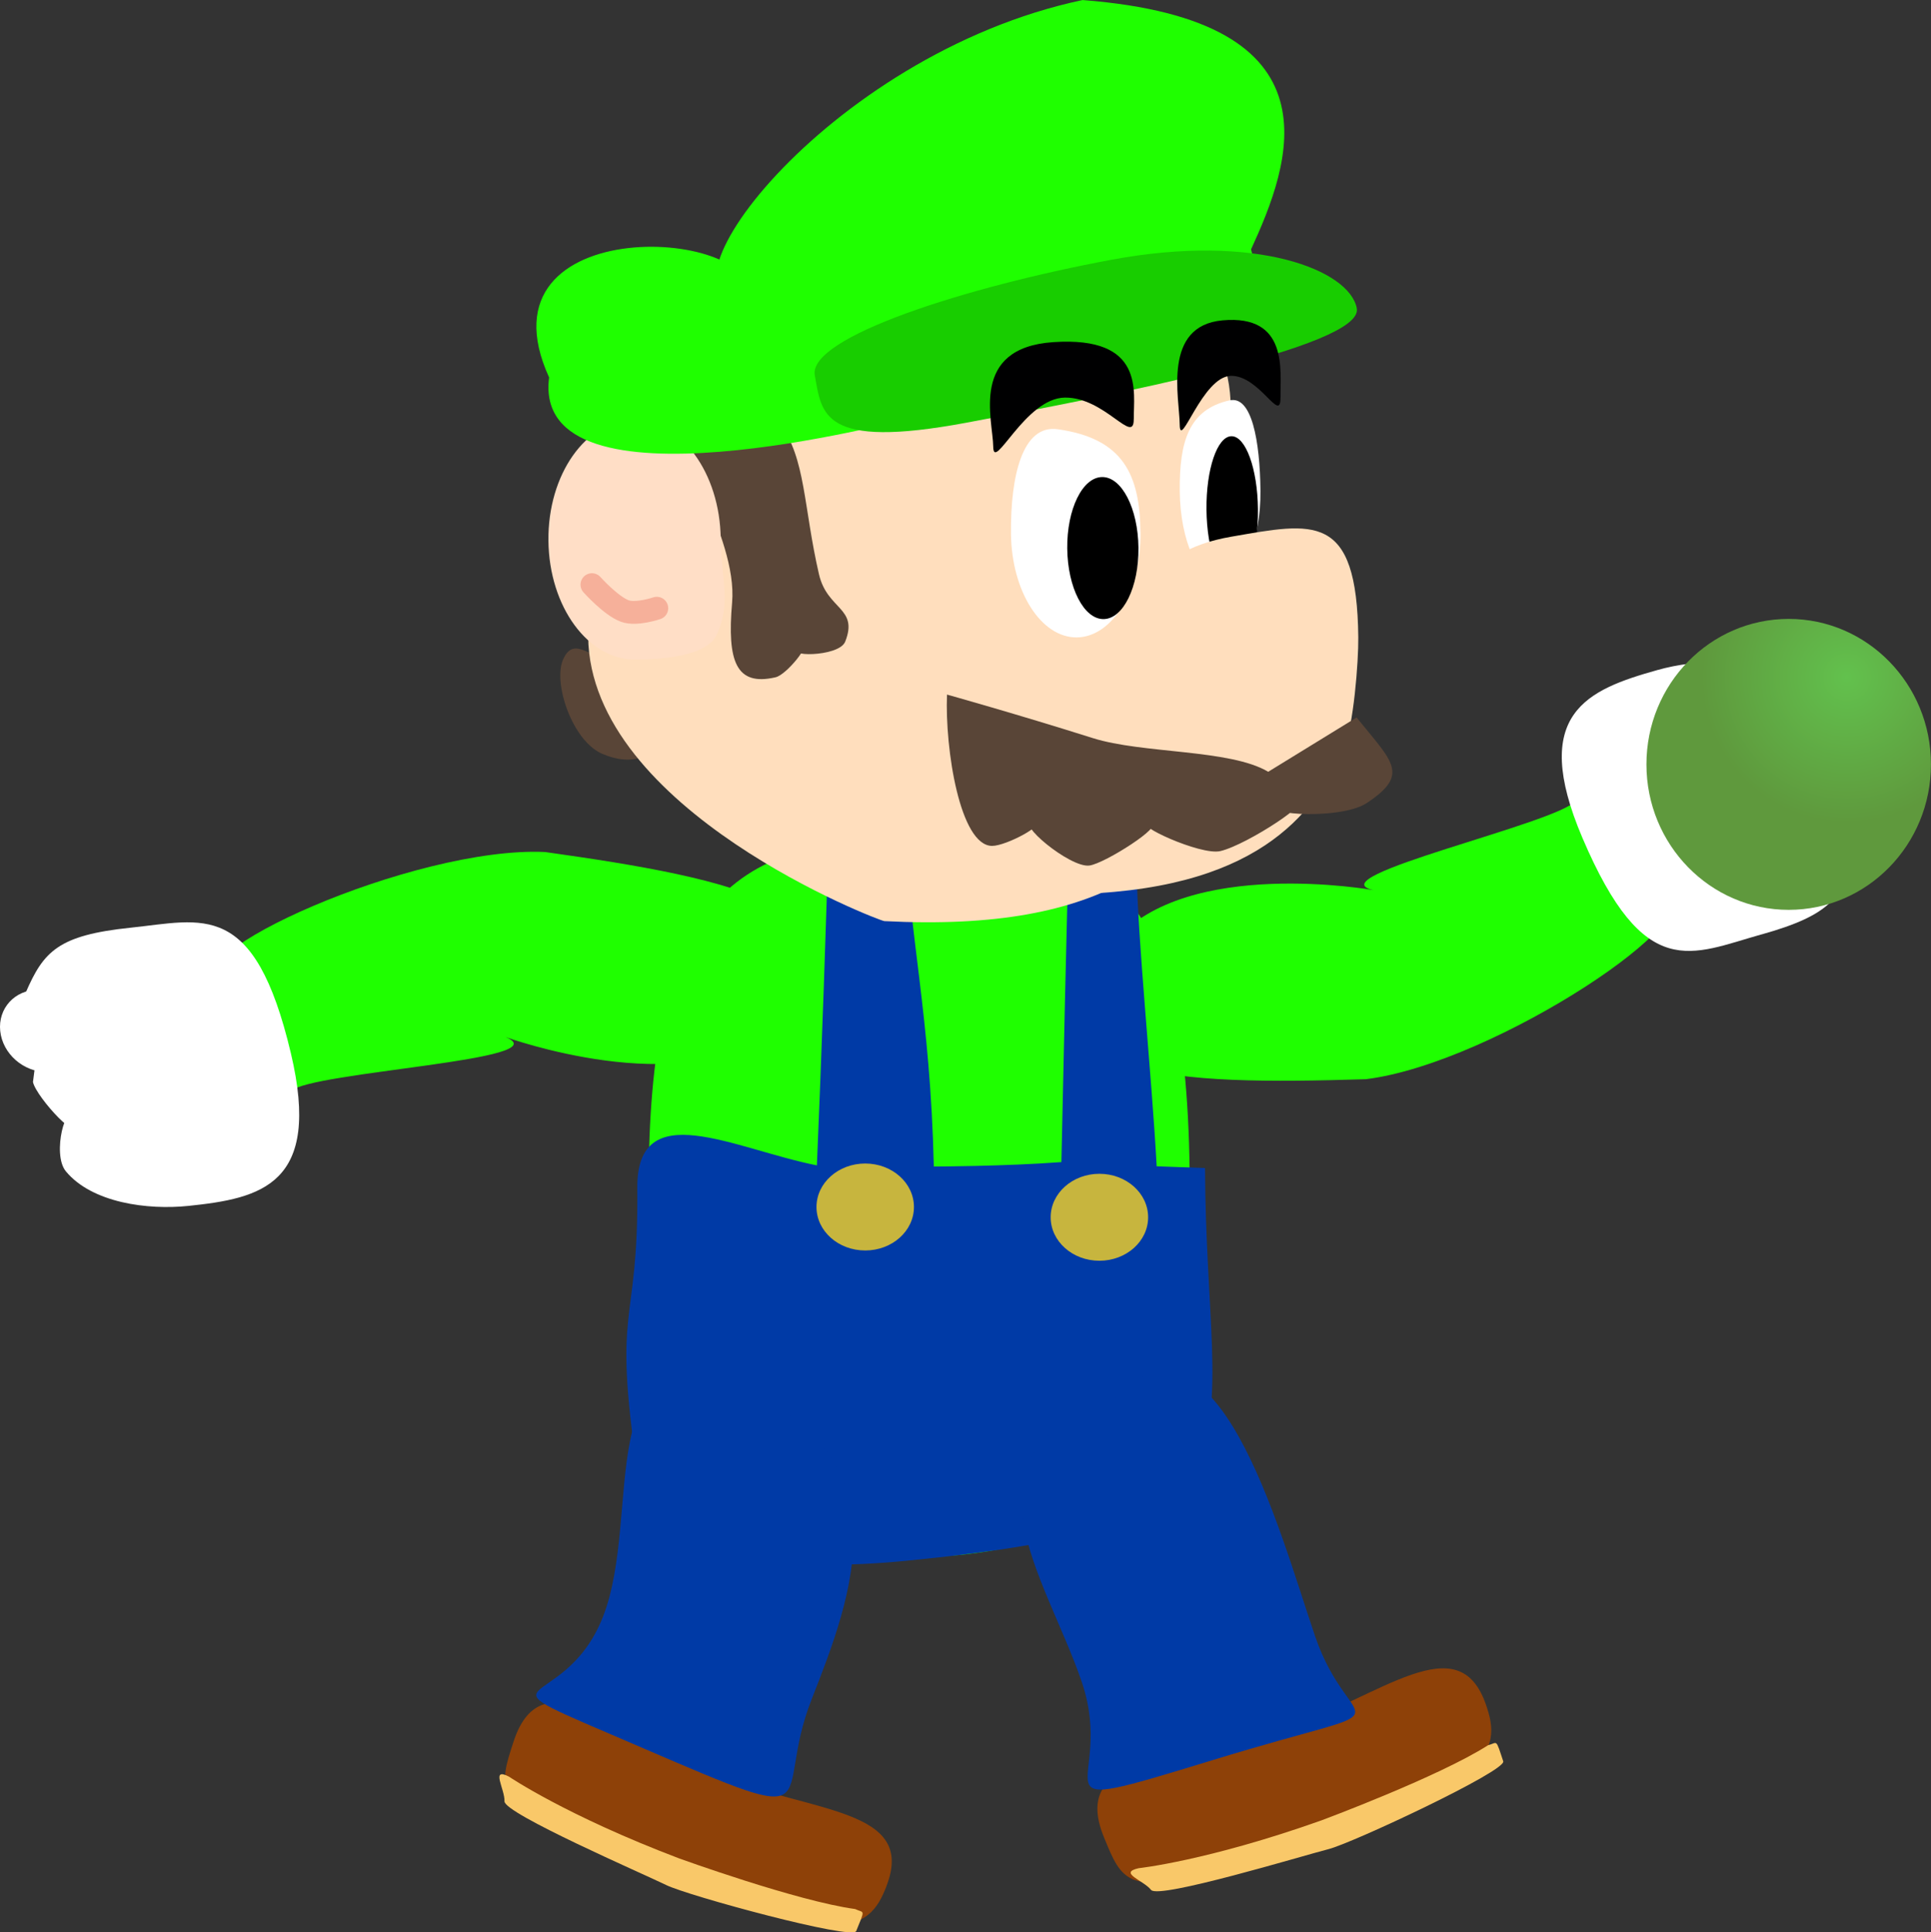 <svg version="1.1" xmlns="http://www.w3.org/2000/svg" xmlns:xlink="http://www.w3.org/1999/xlink" width="42.284" height="42.308" viewBox="0,0,42.284,42.308"><rect x="0" y="0" width="42.284" height="42.308" fill="#333333" stroke="none"/><defs><radialGradient cx="259.775" cy="166.251" r="3.185" gradientUnits="userSpaceOnUse" id="color-1"><stop offset="0" stop-color="#62c14d"/><stop offset="1" stop-color="#5f993d"/></radialGradient></defs><g transform="translate(-219.332,-151.426)"><g data-paper-data="{&quot;isPaintingLayer&quot;:true}" fill-rule="nonzero" stroke-linejoin="miter" stroke-miterlimit="10" stroke-dasharray="" stroke-dashoffset="0" style="mix-blend-mode: normal"><g data-paper-data="{&quot;index&quot;:null}" stroke="none" stroke-width="0" stroke-linecap="butt"><path d="M249.408,170.915c-1.297,-0.286 4.058,-1.464 4.434,-1.962c1.472,0.857 1.534,1.189 1.879,2.078c1.313,0.327 -3.631,3.672 -6.48,4.024c-4.127,0.127 -7.817,0.049 -5.494,-3.028c1.571,-1.844 5.661,-1.112 5.661,-1.112z" data-paper-data="{&quot;origRot&quot;:0}" fill="#1fff00"/><g data-paper-data="{&quot;origPos&quot;:null,&quot;origRot&quot;:0}" fill="#ffffff"><path d="M257.907,171.884c-1.538,0.431 -2.564,1.077 -3.924,-2.113c-1.161,-2.724 0.106,-3.244 1.644,-3.675c0.865,-0.243 2.089,-0.294 2.773,0.291c0.378,0.324 0.247,1.564 0.017,1.145c-0.327,-0.597 0.9,0.344 1.025,0.661c0,0 0.071,1.361 -0.066,1.065c-0.133,-0.288 0.66,0.405 0.553,0.84c-0.233,0.952 -0.484,1.356 -2.022,1.787z" data-paper-data="{&quot;origPos&quot;:null,&quot;origRot&quot;:0}"/><path d="M259.761,170.182c-0.487,0.137 -1.032,-0.134 -1.217,-0.604c-0.185,-0.47 0.059,-0.962 0.546,-1.099c0.487,-0.137 1.032,0.134 1.217,0.604c0.185,0.47 -0.059,0.962 -0.546,1.099z" data-paper-data="{&quot;origPos&quot;:null,&quot;origRot&quot;:0}"/></g></g><path d="M245.385,177.405c0.026,6.36 -1.901,8.118 -6.227,8.118c-4.326,0 -5.555,-0.63 -5.624,-7.62c-0.06,-6.108 1.298,-8.118 5.624,-8.118c4.326,0 6.198,0.63 6.227,7.62z" data-paper-data="{&quot;origPos&quot;:null}" fill="#1fff00" stroke="none" stroke-width="NaN" stroke-linecap="butt"/><path d="M245.719,177c0.026,6.36 1.735,7.793 -6.571,8.602c-2.309,0.225 -5.494,0.119 -5.847,-1.908c-0.576,-3.802 0.017,-3.124 -0.014,-6.249c-0.02,-2.047 2.113,-0.864 3.933,-0.503c0.095,-2.204 0.218,-5.652 0.254,-7.228c1.12,-0.137 1.671,-1.071 1.698,0.044c0.05,2.045 0.534,3.891 0.608,7.209c0,0 1.552,-0.004 2.794,-0.097c0.038,-1.856 0.12,-5.396 0.156,-6.759c0,0 1.223,-0.951 1.492,0.326c0.012,1.482 0.33,4.514 0.438,6.525z" data-paper-data="{&quot;origPos&quot;:null}" fill="#003aa6" stroke="none" stroke-width="NaN" stroke-linecap="butt"/><path d="M237.211,177.853c0,-0.526 0.478,-0.952 1.067,-0.952c0.589,0 1.067,0.426 1.067,0.952c0,0.526 -0.478,0.952 -1.067,0.952c-0.589,0 -1.067,-0.426 -1.067,-0.952z" fill="#c7b53e" stroke="none" stroke-width="0" stroke-linecap="butt"/><path d="M242.339,178.078c0,-0.526 0.478,-0.952 1.067,-0.952c0.589,0 1.067,0.426 1.067,0.952c0,0.526 -0.478,0.952 -1.067,0.952c-0.589,0 -1.067,-0.426 -1.067,-0.952z" fill="#c7b53e" stroke="none" stroke-width="0" stroke-linecap="butt"/><g stroke="none" stroke-width="0" stroke-linecap="butt"><path d="M251.874,188.759c0.329,0.966 0.331,1.933 -5.697,3.523c-2.156,0.706 -2.281,0.321 -2.669,-0.624c-0.791,-1.924 1.79,-1.633 3.938,-2.365c2.147,-0.732 3.829,-2.291 4.428,-0.533z" data-paper-data="{&quot;origPos&quot;:null}" fill="#8e4108"/><path d="M248.128,187.247c0.792,2.323 2.268,1.336 -2.237,2.715c-4.232,1.295 -2.081,0.606 -2.873,-1.716c-0.792,-2.323 -2.845,-5.002 0.651,-6.129c2.284,-2.476 3.667,2.807 4.459,5.13z" data-paper-data="{&quot;origPos&quot;:null}" fill="#003aa6"/><path d="M252.249,189.99c0.069,0.209 -3.303,1.791 -3.827,1.923c-0.522,0.132 -3.719,1.102 -3.884,0.893c-0.167,-0.212 -0.728,-0.374 -0.272,-0.476c0,0 1.5,-0.159 3.997,-1.045c0,0 2.574,-0.956 3.655,-1.648c0.213,-0.055 0.161,-0.16 0.331,0.352z" data-paper-data="{&quot;origPos&quot;:null,&quot;origRot&quot;:0}" fill="#f9c869"/></g><g stroke="none" stroke-width="0" stroke-linecap="butt"><g data-paper-data="{&quot;origPos&quot;:null}"><path d="M238.74,192.734c-0.37,0.939 -0.987,1.669 -6.551,-0.989c-2.078,-0.848 -1.925,-1.217 -1.614,-2.179c0.635,-1.957 2.395,-0.086 4.483,0.736c2.088,0.822 4.353,0.723 3.681,2.431z" data-paper-data="{&quot;origPos&quot;:null}" fill="#8e4108"/><path d="M237.106,188.629c-0.889,2.259 0.547,2.899 -3.733,1.056c-4.02,-1.731 -1.728,-0.597 -0.839,-2.856c0.889,-2.259 -0.316,-6.363 3.042,-4.976c3.581,1.479 2.419,4.517 1.53,6.776z" data-paper-data="{&quot;origPos&quot;:null}" fill="#003aa6"/></g><path d="M238.08,193.707c-0.083,0.204 -3.677,-0.771 -4.162,-1.009c-0.483,-0.237 -3.549,-1.566 -3.539,-1.832c0.01,-0.269 -0.314,-0.756 0.101,-0.539c0,0 1.247,0.849 3.724,1.789c0,0 2.582,0.936 3.853,1.108c0.199,0.096 0.227,-0.018 0.024,0.482z" data-paper-data="{&quot;origPos&quot;:null,&quot;origRot&quot;:0}" fill="#f9c869"/></g><g><path d="M233.891,167.491c-0.215,0.504 -0.702,0.726 -1.367,0.442c-0.665,-0.284 -1.081,-1.553 -0.866,-2.057c0.215,-0.504 0.528,-0.138 1.193,0.146c0.665,0.284 1.255,0.965 1.04,1.469z" data-paper-data="{&quot;origRot&quot;:0,&quot;origPos&quot;:null}" fill="#594537" stroke="none" stroke-width="0" stroke-linecap="butt"/><path d="M246.285,160.393c0.031,2.987 1.125,3.962 0.381,7.243c-1.253,2.591 -3.073,4.207 -7.969,3.958c-0.097,-0.001 -6.446,-2.427 -6.486,-6.23c-0.044,-4.162 -0.085,-6.847 4.148,-6.891c4.233,-0.044 9.882,-2.242 9.926,1.92z" data-paper-data="{&quot;origPos&quot;:null}" fill="#ffdebd" stroke="none" stroke-width="0" stroke-linecap="butt"/><path d="M237.266,164.001c0.181,0.782 0.869,0.727 0.574,1.473c-0.139,0.351 -1.42,0.333 -0.97,0.126c0.238,-0.109 -0.301,0.595 -0.555,0.655c-0.862,0.2 -1.064,-0.34 -0.952,-1.633c0.131,-1.502 -1.459,-3.482 -0.597,-3.681c0,0 1.21,-0.798 1.646,-0.228c0.561,0.733 0.514,1.82 0.854,3.289z" data-paper-data="{&quot;origRot&quot;:0,&quot;origPos&quot;:null}" fill="#594537" stroke="none" stroke-width="0" stroke-linecap="butt"/><path d="M235.113,163.225c0.009,0.858 0.24,1.391 -0.085,2.096c-0.223,0.485 -1.239,0.541 -1.773,0.547c-1.042,0.011 -1.898,-1.154 -1.914,-2.603c-0.015,-1.448 0.817,-2.632 1.859,-2.643c1.042,-0.011 1.898,1.154 1.914,2.603z" data-paper-data="{&quot;origPos&quot;:null}" fill="#ffdec6" stroke="none" stroke-width="0" stroke-linecap="butt"/><path d="M233.714,164.743c0,0 -0.447,0.153 -0.698,0.062c-0.304,-0.11 -0.722,-0.578 -0.722,-0.578" data-paper-data="{&quot;origPos&quot;:null}" fill="none" stroke="#f6b09a" stroke-width="0.5" stroke-linecap="round"/><path d="M246.259,160.192c0.482,-0.108 0.662,0.88 0.674,1.974c0.011,1.094 -0.375,1.985 -0.863,1.99c-0.488,0.005 -0.893,-0.878 -0.904,-1.972c-0.011,-1.094 0.198,-1.793 1.093,-1.993z" data-paper-data="{&quot;origPos&quot;:null,&quot;index&quot;:null}" fill="#ffffff" stroke="none" stroke-width="0" stroke-linecap="butt"/><path d="M246.298,160.977c0.311,-0.003 0.571,0.711 0.58,1.596c0.009,0.885 -0.235,1.605 -0.547,1.608c-0.311,0.003 -0.571,-0.711 -0.58,-1.596c-0.009,-0.885 0.235,-1.605 0.547,-1.608z" data-paper-data="{&quot;origPos&quot;:null,&quot;index&quot;:null}" fill="#000000" stroke="none" stroke-width="NaN" stroke-linecap="butt"/><path d="M244.306,163.086c0.013,1.26 -0.611,2.287 -1.394,2.296c-0.783,0.008 -1.428,-1.006 -1.442,-2.266c-0.013,-1.26 0.248,-2.402 1.024,-2.292c1.443,0.204 1.798,1.002 1.811,2.262z" data-paper-data="{&quot;origPos&quot;:null}" fill="#ffffff" stroke="none" stroke-width="0" stroke-linecap="butt"/><path d="M244.056,166.569c-0.02,-1.86 0.333,-3.063 2.237,-3.392c1.802,-0.311 2.754,-0.55 2.782,2.203c0.006,0.528 -0.103,1.956 -0.319,2.438c-0.648,1.446 -1.926,3.145 -6.114,3.189c-1.255,0.013 1.434,-2.578 1.414,-4.438z" data-paper-data="{&quot;origPos&quot;:null}" fill="#ffdebd" stroke="none" stroke-width="0" stroke-linecap="butt"/><path d="M244.261,163.418c0.009,0.859 -0.333,1.558 -0.763,1.563c-0.431,0.005 -0.787,-0.688 -0.796,-1.547c-0.009,-0.859 0.333,-1.558 0.763,-1.563c0.431,-0.005 0.787,0.688 0.796,1.547z" data-paper-data="{&quot;origPos&quot;:null}" fill="#000000" stroke="none" stroke-width="NaN" stroke-linecap="butt"/><path d="M249.038,167.135c0.784,0.974 1.179,1.241 0.219,1.876c-0.612,0.404 -2.728,0.226 -1.615,-0.014c0.597,-0.128 -0.993,0.926 -1.589,1.064c-0.435,0.101 -1.954,-0.609 -1.539,-0.595c0.345,0.011 -0.985,0.867 -1.328,0.911c-0.428,0.055 -1.656,-0.98 -1.22,-0.947c0.314,0.024 -0.595,0.518 -0.91,0.517c-0.701,-0.003 -1.035,-2.116 -0.987,-3.313c0,0 1.539,0.43 3.19,0.952c1.096,0.347 3.002,0.239 3.844,0.738z" data-paper-data="{&quot;origRot&quot;:0}" fill="#594537" stroke="none" stroke-width="0" stroke-linecap="butt"/><g stroke="none" stroke-width="0" stroke-linecap="butt"><path d="M246.968,157.846c0.347,1.861 -3.722,1.999 -7.701,2.741c-0.199,0.037 -8.314,2.211 -7.911,-0.897c-1.687,-3.701 4.85,-3.3 4.381,-1.658c-2.454,0.165 1.644,-5.406 7.3,-6.605c5.754,0.443 4.544,3.597 3.69,5.459z" data-paper-data="{&quot;origPos&quot;:null}" fill="#1fff00"/><path d="M249.042,158.179c0.156,0.838 -5.383,1.912 -8.554,2.503c-3.172,0.591 -3.158,-0.197 -3.314,-1.036c-0.156,-0.838 3.325,-1.942 6.497,-2.533c3.172,-0.591 5.215,0.227 5.372,1.066z" data-paper-data="{&quot;origPos&quot;:null}" fill="#18cd00"/></g><path d="M244.158,160.602c0.006,0.583 -0.632,-0.48 -1.506,-0.471c-0.874,0.009 -1.565,1.654 -1.571,1.072c-0.006,-0.583 -0.525,-2.162 1.315,-2.286c2.02,-0.137 1.756,1.103 1.763,1.686z" data-paper-data="{&quot;origPos&quot;:null}" fill="#000001" stroke="none" stroke-width="0" stroke-linecap="butt"/><path d="M247.371,160.131c0.006,0.583 -0.455,-0.482 -1.082,-0.476c-0.627,0.007 -1.118,1.649 -1.124,1.067c-0.006,-0.583 -0.383,-2.163 0.937,-2.282c1.449,-0.131 1.263,1.108 1.27,1.691z" data-paper-data="{&quot;origPos&quot;:null}" fill="#000001" stroke="none" stroke-width="0" stroke-linecap="butt"/></g><g data-paper-data="{&quot;index&quot;:null}" stroke="none" stroke-width="0" stroke-linecap="butt"><path d="M230.403,174.133c1.23,0.502 -4.247,0.755 -4.702,1.182c-1.306,-1.094 -1.31,-1.432 -1.5,-2.366c-1.239,-0.545 4.201,-3.004 7.068,-2.868c4.088,0.574 7.713,1.276 4.901,3.915c-1.861,1.552 -5.768,0.136 -5.768,0.136z" data-paper-data="{&quot;origRot&quot;:0}" fill="#1fff00"/><g data-paper-data="{&quot;origPos&quot;:null,&quot;origRot&quot;:0}" fill="#ffffff"><path d="M222.191,171.738c1.588,-0.165 2.71,-0.627 3.51,2.747c0.683,2.882 -0.654,3.179 -2.242,3.344c-0.893,0.093 -2.109,-0.064 -2.684,-0.756c-0.318,-0.383 0.022,-1.583 0.177,-1.131c0.221,0.643 -0.829,-0.492 -0.898,-0.825c0,0 0.161,-1.353 0.245,-1.038c0.082,0.306 -0.582,-0.511 -0.403,-0.922c0.391,-0.899 0.707,-1.254 2.295,-1.419z" data-paper-data="{&quot;origPos&quot;:null,&quot;origRot&quot;:0}"/><path d="M220.075,173.101c0.503,-0.052 0.994,0.307 1.097,0.801c0.103,0.495 -0.221,0.938 -0.724,0.99c-0.503,0.052 -0.994,-0.307 -1.097,-0.801c-0.103,-0.495 0.221,-0.938 0.724,-0.99z" data-paper-data="{&quot;origPos&quot;:null,&quot;origRot&quot;:0}"/></g></g><path d="M261.615,168.162c0,1.759 -1.394,3.185 -3.115,3.185c-1.72,0 -3.115,-1.426 -3.115,-3.185c0,-1.759 1.394,-3.185 3.115,-3.185c1.72,0 3.115,1.426 3.115,3.185z" fill="url(#color-1)" stroke="none" stroke-width="0" stroke-linecap="butt"/></g></g></svg>